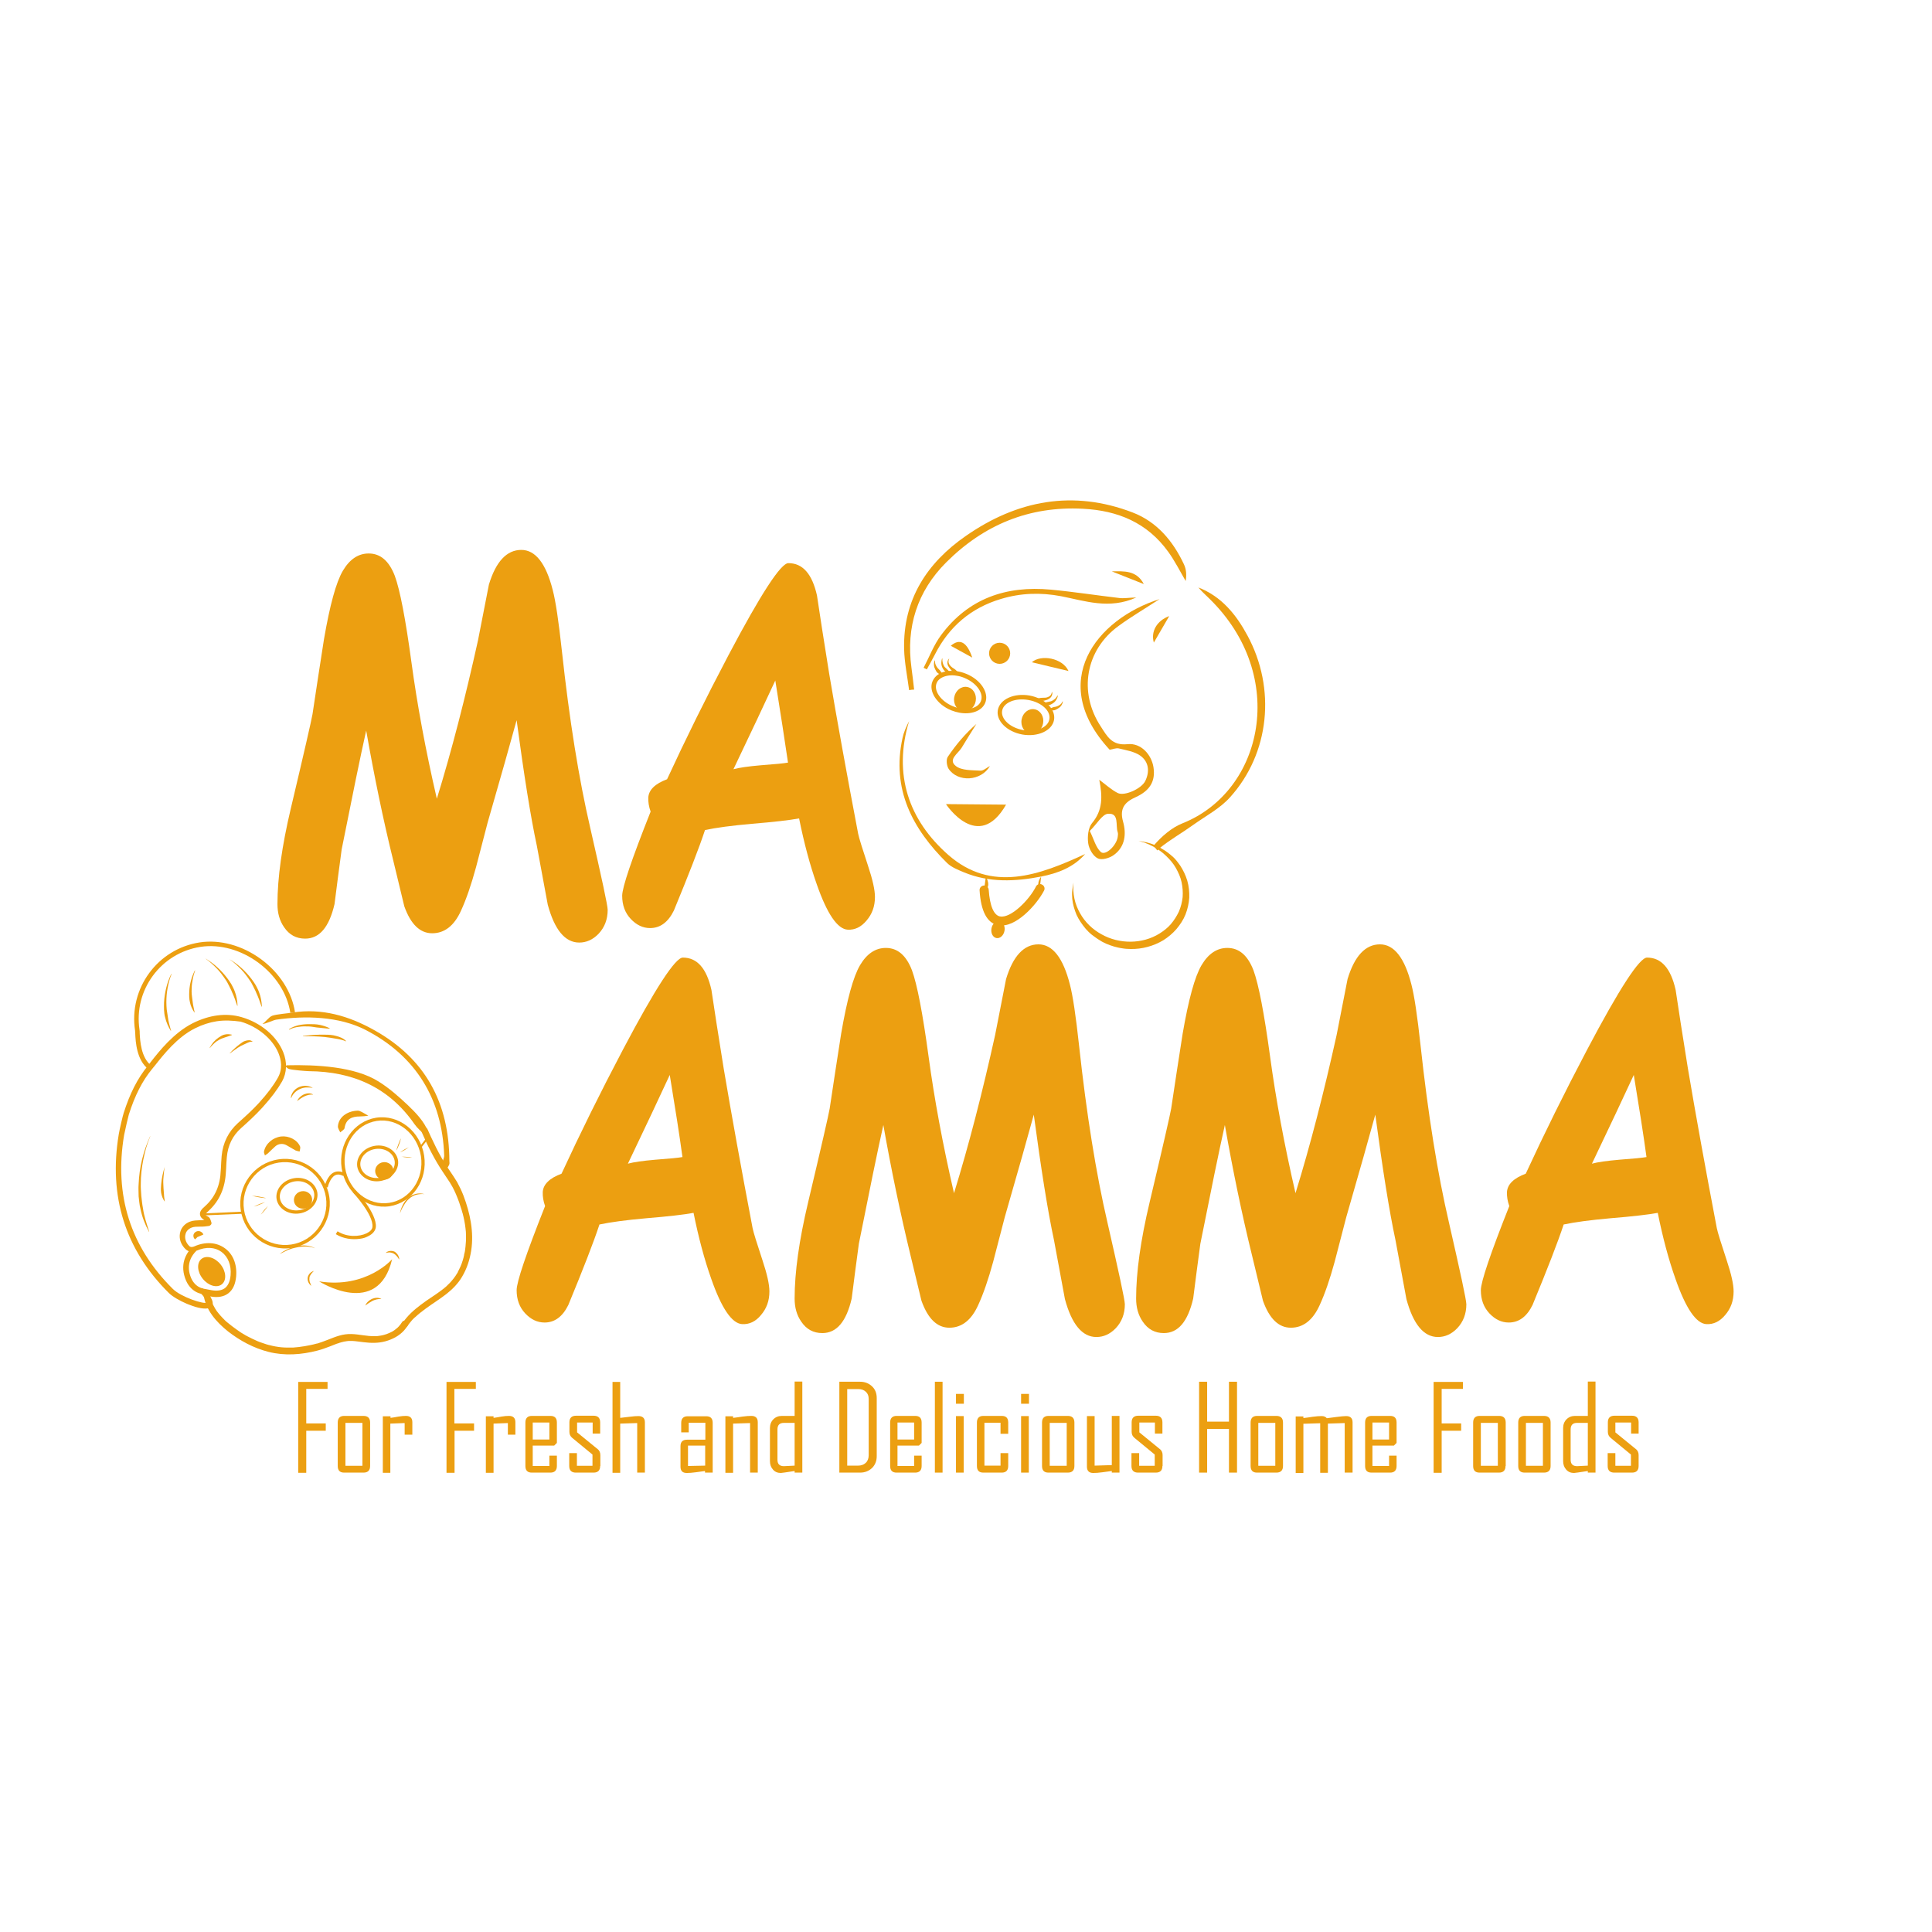 <?xml version="1.0" encoding="utf-8"?>
<!-- Generator: Adobe Illustrator 24.3.0, SVG Export Plug-In . SVG Version: 6.00 Build 0)  -->
<svg version="1.1" id="Layer_1" xmlns="http://www.w3.org/2000/svg" xmlns:xlink="http://www.w3.org/1999/xlink" x="0px" y="0px"
	 viewBox="0 0 1080 1080" style="enable-background:new 0 0 1080 1080;" xml:space="preserve">
<style type="text/css">
	.st0{fill:none;stroke:#ec9f11 ;stroke-width:2;stroke-miterlimit:10;}
	.st1{fill:none;stroke:#434343;stroke-width:2;stroke-miterlimit:10;stroke-dasharray:12;}
	.st2{fill:none;stroke:#666766;stroke-width:2;stroke-miterlimit:10;}
	.st3{fill:#FFFFFF;}
	.st4{fill:none;}
	.st5{stroke:#ec9f11 ;stroke-miterlimit:10;}
	.st6{fill:none;stroke:#ec9f11 ;stroke-width:7;stroke-linecap:round;stroke-miterlimit:10;}
	.st7{fill:none;stroke:#434343;stroke-width:2;stroke-miterlimit:10;stroke-dasharray:12.032,12.032;}
	.st8{fill:none;stroke:#434343;stroke-width:2;stroke-miterlimit:10;stroke-dasharray:11.907,11.907;}
	.st9{fill:none;stroke:#434343;stroke-width:2;stroke-miterlimit:10;stroke-dasharray:12.243,12.243;}
	.st10{fill:none;stroke:#434343;stroke-width:2;stroke-miterlimit:10;stroke-dasharray:11.427,11.427;}
	.st11{fill:none;stroke:#434343;stroke-width:2;stroke-miterlimit:10;stroke-dasharray:11.984,11.984;}
</style>
<g>
	<g>
		<g>
			<g>
				<g>
					<path fill="#ec9f11" d="M636.5,470.1c3,0.4,6,1,8.8,2.2c0.7,0.2,1.4,0.6,2.1,1c0.7,0.3,1.4,0.7,2,1.1c0.7,0.4,1.3,0.8,2,1.2l1.9,1.4
						c0.6,0.4,1.2,1,1.8,1.5c0.6,0.5,1.2,1,1.7,1.6c0.5,0.6,1.1,1.2,1.5,1.8l1.4,1.9c1.7,2.6,3.1,5.5,4,8.5c0.9,3.1,1.2,6.3,1.1,9.5
						c-0.2,3.2-0.9,6.3-2.1,9.4c-1.2,3-3,5.7-5.1,8.2c-2.1,2.4-4.6,4.5-7.3,6.2c-5.5,3.3-11.9,5-18.2,4.9l-2.4-0.1
						c-0.8,0-1.6-0.2-2.4-0.3c-1.6-0.2-3.1-0.6-4.6-1c-3-0.9-6-2.1-8.6-3.9c-0.7-0.4-1.3-0.9-1.9-1.3c-0.6-0.5-1.3-0.9-1.9-1.4
						c-0.6-0.5-1.2-1-1.8-1.6l-1.6-1.7c-2-2.4-3.8-5-5.1-7.8c-1.2-2.9-2.1-5.9-2.4-8.9c-0.1-1.5-0.2-3.1,0-4.6
						c0.1-1.5,0.4-3,0.7-4.5c-0.3,3-0.1,6,0.5,8.9c0.6,2.9,1.7,5.6,3.1,8.1c2.8,5.1,7.1,9.2,12.1,11.9c9.9,5.6,22.8,5.5,32.3-0.4
						c2.4-1.5,4.6-3.2,6.4-5.3c1.8-2.1,3.3-4.5,4.5-7c1.1-2.6,1.8-5.3,2.1-8.1c0.2-2.8,0-5.6-0.6-8.4c-0.6-2.8-1.8-5.4-3.2-7.9
						c-1.4-2.5-3.3-4.7-5.4-6.7c-2.1-2.1-4.5-3.7-7.1-5.2l-2-1c-0.7-0.3-1.4-0.6-2.1-0.9l-1-0.4c-0.3-0.1-0.7-0.2-1.1-0.3
						L636.5,470.1z"/>
				</g>
			</g>
		</g>
		<g>
			<g>
				<g>
					<path fill="#ec9f11"  d="M697.3,355.2c-6.3-11.7-14.5-21.8-27.4-26.8c1.9,2.3,4.1,4.2,6.2,6.3c44.2,43.2,30.1,107.5-15,125.5
						c-6.1,2.4-11.7,7.3-16.2,12.5c0.7,0.9,1.3,1.7,2,2.7c0.5-0.5,1-0.9,1.5-1.4c5.8-4.7,12.4-8.4,18.5-12.8c7-5,15-9.2,20.6-15.4
						C709.8,421.2,713.4,384.9,697.3,355.2z"/>
				</g>
			</g>
		</g>
		<g>
			<g>
				<g>
					<path fill="#ec9f11" d="M508.2,385.8c-1-7.7-2.6-15.3-2.8-23c-0.6-27.6,12.7-48.1,34.5-63.2c28.7-20,60-25.9,93.3-13.1
						c13.5,5.2,22.5,15.9,28.6,28.9c1.3,2.7,1.6,5.9,1,9.4c-3.2-5.5-6.1-11.3-9.8-16.4c-11.7-16.2-28.1-23-47.6-24
						c-30.1-1.6-55.5,9-76.5,30c-16.1,16.1-22.5,36-19.4,58.8c0.6,4.1,1,8.2,1.5,12.3C510,385.5,509.1,385.6,508.2,385.8z"/>
				</g>
			</g>
		</g>
		<g>
			<g>
				<g>
					<path fill="#ec9f11" d="M648.2,334.9c-8.7,5.7-16.1,10-22.9,15c-18.5,13.4-22.6,37.1-9.9,56.3c3.5,5.4,6.1,10.7,14.9,9.8
						c7.6-0.8,13.4,5.9,14.5,12.9c1.2,7.8-2,13.1-9.9,16.7c-6.1,2.7-9.2,6.3-7.1,13.7c1.9,6.8,1.2,14-5.1,18.6
						c-2.4,1.8-6.9,3.1-9.1,1.9c-2.6-1.3-4.9-5.3-5.3-8.5c-0.5-3.6,0-8.5,2.1-11.1c6.2-7.4,5.9-15.1,4.1-24.3
						c3.4,2.5,6.6,5.5,10.3,7.4c3.8,1.9,13.3-2.4,15.4-6.7c2.6-5.3,2-10.8-2.8-14.2c-3.3-2.3-7.8-3-11.9-4c-1.6-0.4-3.5,0.5-5.2,0.7
						C585.2,381.2,612.8,346.1,648.2,334.9z M609.2,464.5c2.3,4.7,3.4,9.3,6.2,11.8c2.6,2.2,8.7-3.6,9.4-8.4c0.1-0.9,0.3-1.9,0-2.7
						c-1.3-3.8,1-10.8-5.4-10.3C616.2,455.1,613.3,460.5,609.2,464.5z"/>
				</g>
			</g>
		</g>
		<g>
			<g>
				<g>
					<path fill="#ec9f11" d="M606.6,477.4c-6.5,7.5-15.4,10.8-24.6,12.6c-14.4,2.8-28.9,3.5-43-2.3c-3.3-1.4-7-2.8-9.5-5.2
						c-19.5-19.2-31.2-41.4-25-69.9c0.7-3.3,2.1-6.4,3.7-9.5c-9.1,29.9-0.1,55.5,21.9,74.8C554.4,499.2,581.1,489.2,606.6,477.4z"/>
				</g>
			</g>
		</g>
		<g>
			<g>
				<g>
					<path fill="#ec9f11" d="M635.2,334c-15.1,6.8-28.7,1.9-42-0.7c-11.5-2.2-22.6-1.8-33.6,1.5c-16.8,5-29.1,15.5-37,31.1c-1.4,2.8-3,5.5-4.5,8.3
						c-0.6-0.3-1.2-0.6-1.8-0.9c3.2-6.1,5.7-12.8,9.8-18.3c15.2-20.5,36.4-27.7,61.2-25.4c12.9,1.2,25.6,3.2,38.5,4.7
						C628.2,334.6,630.9,334.1,635.2,334z"/>
				</g>
			</g>
		</g>
		<g>
			<g>
				<g>
					<path fill="#ec9f11" d="M553.4,428.2c-5,8.6-18,9.2-23.1,1.6c-1.1-1.7-1.5-5.2-0.5-6.7c4.5-6.7,9.7-12.9,16-18.4c-2.8,4.5-5.6,8.9-8.3,13.4
						c-2,3.2-7.7,6.5-3.2,10.1c3.3,2.6,9.1,2.3,13.8,2.6C549.7,430.9,551.6,429.1,553.4,428.2z"/>
				</g>
			</g>
		</g>
		<g>
			<g>
				<g>
					<path fill="#ec9f11" d="M597.3,375.1c-7.4-1.8-14.5-3.4-20.5-4.9C581.9,365.7,594,367.8,597.3,375.1z"/>
				</g>
			</g>
		</g>
		<g>
			<g>
				<g>
					<path fill="#ec9f11" d="M639.4,326.5c-6.6-2.6-12.3-4.9-17.9-7.1C628.3,319.3,635.3,318.7,639.4,326.5z"/>
				</g>
			</g>
		</g>
		<g>
			<g>
				<g>
					<path fill="#ec9f11" d="M543.5,367.6c-4-2.2-8.1-4.5-12-6.6C536.5,356.7,540.5,358.8,543.5,367.6z"/>
				</g>
			</g>
		</g>
		<g>
			<g>
				<g>
					<path fill="#ec9f11" d="M653.6,344.4c-2.9,5-5.8,9.9-8.6,14.8C643.2,352.9,646.8,346.9,653.6,344.4z"/>
				</g>
			</g>
		</g>
		<g>
			<g>
				<g>
					<path fill="#ec9f11" d="M571.5,410.6c-8.7-1.6-14.8-7.7-13.7-13.7c1.1-6,9-9.6,17.7-8.1c8.7,1.6,14.8,7.7,13.7,13.7S580.1,412.1,571.5,410.6z
						 M574.9,391.3c-7.3-1.3-13.9,1.4-14.7,6c-0.8,4.6,4.4,9.5,11.7,10.8c7.3,1.3,13.9-1.4,14.7-6
						C587.5,397.4,582.2,392.6,574.9,391.3z"/>
				</g>
			</g>
		</g>
		<g>
			<g>
				<g>
					<ellipse fill="#ec9f11" transform="matrix(0.178 -0.984 0.984 0.178 77.634 899.277)" cx="577" cy="403.2" rx="6.9" ry="6.1"/>
				</g>
			</g>
		</g>
		<g>
			<g>
				<g>
					<path fill="#ec9f11" d="M586.4,396.4c0.8-0.5,1.5-0.7,2.2-1c0.7-0.3,1.4-0.2,2.1-0.5c0.7-0.2,1.3-0.6,1.9-1c0.6-0.4,1-1.1,1.4-1.8l0.2,0.1
						c-0.2,0.8-0.5,1.6-1,2.3c-0.5,0.7-1.2,1.2-2,1.7c-0.7,0.4-1.5,0.9-2.4,0.9c-0.9,0-1.7-0.1-2.5-0.5L586.4,396.4z"/>
				</g>
			</g>
		</g>
		<g>
			<g>
				<g>
					<path fill="#ec9f11" d="M583.3,393c0.9-0.3,1.6-0.4,2.4-0.6c0.7-0.2,1.4-0.2,2.1-0.5c0.7-0.3,1.3-0.7,1.9-1.2c0.3-0.2,0.5-0.6,0.8-0.9
						c0.2-0.3,0.5-0.7,0.7-1l0.2,0.1c-0.2,0.8-0.5,1.6-1,2.4c-0.5,0.8-1.1,1.4-1.9,1.9c-0.8,0.5-1.6,1-2.6,1c-0.9,0-1.9-0.3-2.6-0.9
						L583.3,393z"/>
				</g>
			</g>
		</g>
		<g>
			<g>
				<g>
					<path fill="#ec9f11" d="M579.2,390.7c1-0.3,1.8-0.5,2.7-0.6c0.9-0.1,1.7,0,2.6-0.1c0.8-0.1,1.6-0.4,2.3-0.9c0.7-0.5,1-1.3,1.2-2.2l0.2,0
						c0.2,0.9-0.1,2-0.7,2.8c-0.7,0.8-1.6,1.3-2.5,1.6c-0.9,0.3-1.9,0.6-2.9,0.5c-1-0.1-1.9-0.3-2.8-0.9L579.2,390.7z"/>
				</g>
			</g>
		</g>
		<g>
			<g>
				<g>
					<path fill="#ec9f11" d="M536.3,398.4c-1.5-0.3-3-0.7-4.5-1.3c-8.1-3.3-12.9-10.7-10.5-16.3l0,0c1.2-2.8,3.8-4.8,7.5-5.5
						c3.5-0.7,7.6-0.2,11.4,1.4c8.1,3.3,12.9,10.7,10.5,16.3C548.8,397.5,542.8,399.6,536.3,398.4z M535.1,377.8c-2-0.4-4-0.4-5.8,0
						c-2.8,0.6-4.9,2-5.7,4l0,0c-1.8,4.3,2.3,10.2,9.1,13c6.8,2.8,13.8,1.6,15.6-2.8c1.8-4.3-2.3-10.2-9.1-13
						C537.8,378.4,536.5,378,535.1,377.8z"/>
				</g>
			</g>
		</g>
		<g>
			<g>
				<g>
					<ellipse fill="#ec9f11" transform="matrix(0.178 -0.984 0.984 0.178 58.966 852.04)" cx="539.4" cy="390.7" rx="6.9" ry="6.1"/>
				</g>
			</g>
		</g>
		<g>
			<g>
				<g>
					<path fill="#ec9f11" d="M526.7,377.2c-0.9,0-1.7-0.4-2.4-0.9c-0.7-0.5-1.1-1.3-1.5-2.1c-0.4-0.8-0.7-1.6-0.7-2.5c-0.1-0.9,0.1-1.7,0.4-2.5
						l0.2,0c0,0.8,0,1.6,0.3,2.3c0.3,0.7,0.6,1.3,1.1,1.9c0.5,0.6,1.1,1,1.5,1.6c0.5,0.6,0.9,1.2,1.3,2L526.7,377.2z"/>
				</g>
			</g>
		</g>
		<g>
			<g>
				<g>
					<path fill="#ec9f11" d="M531.2,376c-1,0.2-1.9-0.1-2.7-0.6c-0.8-0.5-1.3-1.4-1.7-2.2c-0.4-0.8-0.6-1.7-0.6-2.6c0-0.9,0.2-1.7,0.4-2.5l0.2,0
						c0,0.4,0,0.8,0,1.2c0.1,0.4,0.1,0.8,0.2,1.2c0.2,0.8,0.5,1.5,0.9,2.1c0.4,0.6,1.1,1,1.5,1.5c0.5,0.5,1.1,1.1,1.7,1.8L531.2,376
						z"/>
				</g>
			</g>
		</g>
		<g>
			<g>
				<g>
					<path fill="#ec9f11" d="M535.8,376.3c-1,0-2-0.3-2.8-0.7c-0.9-0.4-1.5-1.2-2.1-2c-0.6-0.8-1.2-1.7-1.3-2.7c-0.1-1,0.3-2.1,0.9-2.7l0.1,0.1
						c-0.4,0.8-0.5,1.7-0.2,2.5c0.3,0.8,0.8,1.4,1.5,2c0.6,0.6,1.4,0.9,2.1,1.5c0.7,0.6,1.3,1.2,1.9,2L535.8,376.3z"/>
				</g>
			</g>
		</g>
		<g>
			<g>
				<g>
					<path fill="#ec9f11" d="M562.4,449.8c-15.6,27.2-33.6-0.3-33.6-0.3L562.4,449.8z"/>
				</g>
			</g>
		</g>
		<g>
			<g>
				<g>
					<path fill="#ec9f11" d="M551.1,490c0,0,3.6,6.1-1,7.5"/>
				</g>
			</g>
		</g>
		<g>
			<g>
				<g>
					<path fill="#ec9f11" d="M581.1,497.6c0,0-2.1-3.7,0.9-7.5"/>
				</g>
			</g>
		</g>
		<g>
			<g>
				<g>
					<path fill="#ec9f11" d="M558.1,517.2c-0.1,0-0.1,0-0.2,0c-6.1-1.2-9.6-7.8-10.3-19.5c-0.1-1.4,1-2.6,2.4-2.7c1.4-0.1,2.6,1,2.7,2.4
						c0.6,8.9,2.8,14.2,6.3,14.9c0,0,0.1,0,0.1,0c6,1.1,16.3-9.3,20-16.7c0.6-1.3,2.2-1.8,3.4-1.1c1.3,0.6,1.8,2.2,1.1,3.4
						C579.5,505.8,567.6,519,558.1,517.2z"/>
				</g>
			</g>
		</g>
		<g>
			<g>
				<g>
					<ellipse fill="#ec9f11" transform="matrix(0.178 -0.984 0.984 0.178 -52.597 976.062)" cx="557.8" cy="519.5" rx="4.8" ry="3.7"/>
				</g>
			</g>
		</g>
		<g>
			<g>
				<g>
					<circle fill="#ec9f11" cx="558.8" cy="365.2" r="5.9"/>
				</g>
			</g>
		</g>
	</g>
</g>
<g>
	<g>
		<path fill="#ec9f11" d="M414.9,740.2c-5.7-0.3-11.5-8.7-17.3-25.3c-3.8-10.7-7.1-23-9.9-36.9c-5.4,1-14.1,2-26.3,3c-11.4,1-20.2,2.2-26.3,3.5
			c-3.3,10-9.1,24.9-17.4,45c-3.2,6.5-7.6,9.8-13.3,9.8c-4,0-7.6-1.7-10.8-5.1c-3.2-3.4-4.8-7.7-4.8-13c0-4.6,5.3-20.3,15.9-47
			c-1-2.8-1.4-5.4-1.3-7.9c0.3-4.3,3.8-7.7,10.5-10.2c10.3-22.3,21.7-45.4,34.3-69.3c18.1-34.3,29.3-51.5,33.5-51.5
			c8,0,13.3,6,16,18.1c1.4,9.7,3.7,24.2,6.8,43.6c4.4,26.1,9.8,55.9,16.2,89.5c0.5,2.5,2.4,8.5,5.5,17.9c2.6,7.8,3.9,13.6,3.9,17.5
			c0,5.3-1.6,9.6-4.7,13.2C422.5,738.7,418.9,740.4,414.9,740.2z M374.4,600.9c-5.6,12.1-13.4,28.7-23.4,49.6
			c3.3-0.9,8.3-1.6,15.2-2.2c8.1-0.6,13.2-1.1,15.3-1.5C379.9,635,377.5,619.7,374.4,600.9z"/>
	</g>
	<g>
		<path fill="#ec9f11" d="M493.8,628.9c-3.3,14.7-7.8,36.8-13.7,66.4c-1.4,10.2-2.7,20.4-4,30.6c-3,12.9-8.4,19.3-16.4,19.3c-5,0-8.9-2.1-11.8-6.4
			c-2.5-3.6-3.7-7.9-3.7-12.9c0-14.7,2.5-32.5,7.5-53.6c7.5-31.6,11.5-49.1,12.1-52.6c2.1-13.9,4.2-27.9,6.4-41.8
			c3.3-19.2,6.8-32,10.6-38.4c3.8-6.4,8.6-9.6,14.4-9.6c6.6,0,11.4,4.2,14.6,12.5c2.9,7.9,6,24,9.3,48.3
			c3.2,23.6,7.9,49.1,14.2,76.3c8.3-26.9,15.9-56.4,23-88.5l6.1-31.2c3.9-12.9,10-19.4,18.1-19.4c7.9,0,13.8,7.5,17.6,22.5
			c1.6,6.1,3.3,17.4,5.1,34c4.2,38.6,9.5,71.6,15.9,99.1c6.4,28,9.7,43.2,9.7,45.6c0,5.3-1.7,9.8-5.1,13.4
			c-3.2,3.3-6.8,4.9-10.8,4.9c-7.9,0-13.8-7.1-17.6-21.2l-6.1-32.9c-3.5-16.3-7.2-39.7-11.3-70.2c-3.3,12.1-8.7,31.2-16.2,57.2
			l-6.5,25c-2.7,9.9-5.5,18-8.4,24.3c-3.8,8.4-9.2,12.6-16.1,12.6c-6.8,0-12-5-15.6-15.1l-6.1-25.3
			C503.4,678.7,498.3,654.4,493.8,628.9z"/>
	</g>
	<g>
		<path fill="#ec9f11" d="M684.7,628.9c-3.3,14.7-7.8,36.8-13.7,66.4c-1.4,10.2-2.7,20.4-4,30.6c-3,12.9-8.4,19.3-16.4,19.3c-5,0-8.9-2.1-11.8-6.4
			c-2.5-3.6-3.7-7.9-3.7-12.9c0-14.7,2.5-32.5,7.5-53.6c7.5-31.6,11.5-49.1,12.1-52.6c2.1-13.9,4.2-27.9,6.4-41.8
			c3.3-19.2,6.8-32,10.6-38.4c3.8-6.4,8.6-9.6,14.4-9.6c6.6,0,11.4,4.2,14.6,12.5c2.9,7.9,6,24,9.3,48.3
			c3.2,23.6,7.9,49.1,14.2,76.3c8.3-26.9,15.9-56.4,23-88.5l6.1-31.2c3.9-12.9,10-19.4,18.1-19.4c7.9,0,13.8,7.5,17.6,22.5
			c1.6,6.1,3.3,17.4,5.1,34c4.2,38.6,9.5,71.6,15.9,99.1c6.4,28,9.7,43.2,9.7,45.6c0,5.3-1.7,9.8-5.1,13.4
			c-3.2,3.3-6.8,4.9-10.8,4.9c-7.9,0-13.8-7.1-17.6-21.2l-6.1-32.9c-3.5-16.3-7.2-39.7-11.3-70.2c-3.3,12.1-8.7,31.2-16.2,57.2
			l-6.5,25c-2.7,9.9-5.5,18-8.4,24.3c-3.8,8.4-9.2,12.6-16.1,12.6c-6.8,0-12-5-15.6-15.1l-6.1-25.3
			C694.2,678.7,689.2,654.4,684.7,628.9z"/>
	</g>
	<g>
		<path fill="#ec9f11" d="M953.9,740.2c-5.7-0.3-11.5-8.7-17.3-25.3c-3.8-10.7-7.1-23-9.9-36.9c-5.4,1-14.1,2-26.3,3c-11.4,1-20.2,2.2-26.3,3.5
			c-3.3,10-9.1,24.9-17.4,45c-3.2,6.5-7.6,9.8-13.3,9.8c-4,0-7.6-1.7-10.8-5.1c-3.2-3.4-4.8-7.7-4.8-13c0-4.6,5.3-20.3,15.9-47
			c-1-2.8-1.4-5.4-1.3-7.9c0.3-4.3,3.8-7.7,10.5-10.2c10.3-22.3,21.7-45.4,34.3-69.3c18.1-34.3,29.3-51.5,33.5-51.5
			c8,0,13.3,6,16,18.1c1.4,9.7,3.7,24.2,6.8,43.6c4.4,26.1,9.8,55.9,16.2,89.5c0.5,2.5,2.4,8.5,5.5,17.9c2.6,7.8,3.9,13.6,3.9,17.5
			c0,5.3-1.6,9.6-4.7,13.2C961.4,738.7,957.9,740.4,953.9,740.2z M913.3,600.9c-5.6,12.1-13.4,28.7-23.4,49.6
			c3.3-0.9,8.3-1.6,15.2-2.2c8.1-0.6,13.2-1.1,15.3-1.5C918.8,635,916.4,619.7,913.3,600.9z"/>
	</g>
</g>
<g>
	<g>
		<path fill="#ec9f11" d="M204.7,408.4c-3.3,14.7-7.8,36.8-13.7,66.4c-1.4,10.2-2.7,20.4-4,30.6c-3,12.9-8.4,19.3-16.4,19.3c-5,0-8.9-2.1-11.8-6.4
			c-2.5-3.6-3.7-7.9-3.7-12.9c0-14.7,2.5-32.5,7.5-53.6c7.5-31.6,11.5-49.1,12.1-52.6c2.1-13.9,4.2-27.9,6.4-41.8
			c3.3-19.2,6.8-32,10.6-38.4c3.8-6.4,8.6-9.6,14.4-9.6c6.6,0,11.4,4.2,14.6,12.5c2.9,7.9,6,24,9.3,48.3
			c3.2,23.6,7.9,49.1,14.2,76.3c8.3-26.9,15.9-56.4,23-88.5l6.1-31.2c3.9-12.9,10-19.4,18.1-19.4c7.9,0,13.8,7.5,17.6,22.5
			c1.6,6.1,3.3,17.4,5.1,34c4.2,38.6,9.5,71.6,15.9,99.1c6.4,28,9.7,43.2,9.7,45.6c0,5.3-1.7,9.8-5.1,13.4
			c-3.2,3.3-6.8,4.9-10.8,4.9c-7.9,0-13.8-7.1-17.6-21.2l-6.1-32.9c-3.5-16.3-7.2-39.7-11.3-70.2c-3.3,12.1-8.7,31.2-16.2,57.2
			l-6.5,25c-2.7,9.9-5.5,18-8.4,24.3c-3.8,8.4-9.2,12.6-16.1,12.6c-6.8,0-12-5-15.6-15.1l-6.1-25.3
			C214.2,458.3,209.2,433.9,204.7,408.4z"/>
	</g>
	<g>
		<path fill="#ec9f11" d="M473.9,519.7c-5.7-0.3-11.5-8.7-17.3-25.3c-3.8-10.7-7.1-23-9.9-36.9c-5.4,1-14.1,2-26.3,3c-11.4,1-20.2,2.2-26.3,3.5
			c-3.3,10-9.1,24.9-17.4,45c-3.2,6.5-7.6,9.8-13.3,9.8c-4,0-7.6-1.7-10.8-5.1c-3.2-3.4-4.8-7.7-4.8-13c0-4.6,5.3-20.3,15.9-47
			c-1-2.8-1.4-5.4-1.3-7.9c0.3-4.3,3.8-7.7,10.5-10.2c10.3-22.3,21.7-45.4,34.3-69.3c18.1-34.3,29.3-51.5,33.5-51.5
			c8,0,13.3,6,16,18.1c1.4,9.7,3.7,24.2,6.8,43.6c4.4,26.1,9.8,55.9,16.2,89.5c0.5,2.5,2.4,8.5,5.5,17.9c2.6,7.8,3.9,13.6,3.9,17.5
			c0,5.3-1.6,9.6-4.7,13.2C481.4,518.2,477.9,519.9,473.9,519.7z M433.4,380.4c-5.6,12.1-13.4,28.7-23.4,49.6
			c3.3-0.9,8.3-1.6,15.2-2.2c8.1-0.6,13.2-1.1,15.3-1.5C438.8,414.5,436.4,399.2,433.4,380.4z"/>
	</g>
</g>
<g>
	<g>
		<g>
			<g>
				<path fill="#ec9f11" d="M84,635.2c-1.8,4.2-3,8.6-3.9,13.1c-0.9,4.5-1.4,9-1.4,13.5c-0.1,2.3,0.2,4.5,0.3,6.8l0.4,3.4c0.1,1.1,0.3,2.2,0.5,3.3
					c0.6,4.5,2.1,8.8,3.5,13.2l-0.1,0.1c-2.2-4-3.9-8.4-4.8-12.9c-0.6-2.3-0.7-4.6-1-6.9c0-2.3-0.2-4.6,0-6.9
					c0.2-4.6,0.8-9.2,1.9-13.7c1.1-4.5,2.6-8.8,4.5-13L84,635.2z"/>
			</g>
		</g>
	</g>
	<g>
		<g>
			<g>
				<g>
					<g>
						<g>
							<path fill="#ec9f11" class="st4" d="M163.6,566c-3.5-22.9-28.8-41.5-51.7-37.9C89,531.5,73.2,553,76.7,575.9c0.4,2.3-0.3,15.2,7.1,20.9"/>
						</g>
					</g>
				</g>
			</g>
		</g>
		<g>
			<g>
				<g>
					<g>
						<g>
							<path fill="#ec9f11" d="M83.1,597.8c-6.8-5.1-7.3-15.6-7.5-20c0-0.7-0.1-1.4-0.1-1.7c-3.6-23.6,12.6-45.7,36.2-49.3
								c11.3-1.7,23.7,1.7,34.1,9.3c10.4,7.6,17.4,18.5,19.1,29.7l-2.6,0.4c-3.4-22.4-27.8-40.3-50.2-36.9
								c-22.2,3.4-37.5,24.2-34.1,46.4c0.1,0.4,0.1,1.1,0.1,1.9c0.2,4.1,0.7,13.7,6.5,18.1L83.1,597.8z"/>
						</g>
					</g>
				</g>
			</g>
		</g>
	</g>
	<g>
		<g>
			<g>
				<g>
					<g>
						<g>
							<path fill="#ec9f11" d="M163.6,566c16.4-2.5,31.4,1.9,45.5,9.8c28.6,15.9,42,40.7,42.1,73.2c0,0.7,0.2,1.4-0.1,2c-0.4,1-1,1.8-1.6,2.7
								c-0.7-0.9-1.8-1.8-2.1-2.8c-0.4-1.5,1-3.4,0.9-5c-1.1-31.6-15.9-55.7-44-70.2c-14.9-7.6-33.6-8-49.9-5.7
								c-1.8,0.3-5.9,2.4-7.7,2.4c1.8-1.1,3.6-3.9,5.5-4.6C154.7,566.9,161.1,566.5,163.6,566z"/>
						</g>
					</g>
				</g>
			</g>
		</g>
	</g>
	<g>
		<g>
			<g>
				<g>
					<path fill="#ec9f11" d="M116,731.4c-5.6,0.9-17.8-4.8-21.6-8.6C70,698.6,60.6,668.7,66.4,634c0.4-2.5,2.3-10.6,2.7-11.7
						c3.5-11.1,7.8-19.5,13.6-26.6c0.5-0.6,1.1-1.4,1.7-2.2c4.7-6,12.7-16.1,23.3-21.5c9.4-4.7,18.8-5.9,27.4-3.4
						c10.7,3.1,19.6,10.6,23.2,19.5c2.3,5.7,2.1,11.5-0.6,16.4c-2.6,4.5-6,9.1-11,14.6c-3.9,4.3-8.3,8.3-11.9,11.5
						c-4.8,4.3-7.4,9.6-8,16.3c-0.2,2.1-0.3,4.4-0.4,6.5l-0.1,1.4c-0.4,9.3-3.6,16.4-9.6,22l-0.2,0.2c-0.6,0.5-1.7,1.6-1.8,2l0,0
						c0,0,0.2,0.4,1.6,1.1c1,0.5,1.3,1.5,1.6,2.4c0.1,0.2,0.1,0.4,0.2,0.6c0.2,0.5,0.2,1-0.1,1.4c-0.3,0.4-0.7,0.7-1.2,0.8l-0.7,0.1
						c-0.5,0.1-1.1,0.1-1.6,0.2c-0.9,0.1-1.7,0.1-2.6,0.1c-1.7,0-3.4,0-4.7,0.5c-1.8,0.7-3.1,2-3.5,3.7c-0.5,1.8-0.1,3.8,1.2,5.6
						c1.2,1.6,1.9,2,3.8,1.2c6.1-2.7,12.3-2.3,16.9,1c4.7,3.3,7,9.1,6.4,15.9c-0.4,4.3-1.8,7.4-4.4,9.4c-2.5,1.9-5.9,2.5-10.1,1.7
						c0,0,0,0-0.1,0c1.4,2,2.3,4.4,0.6,6C117.6,731,116.9,731.3,116,731.4z M121.1,570.9c-3.9,0.6-8,1.9-12,3.9
						c-10.1,5-17.7,14.8-22.3,20.6c-0.7,0.8-1.3,1.6-1.8,2.2c-5.5,6.7-9.6,14.8-13,25.5c-0.3,0.9-2.1,8.8-2.6,11.3
						c-5.7,33.6,3.5,62.6,27.2,86.1c4.5,4.5,17.6,8.9,19.3,7.6c-0.1,0-0.1-1.3-3.6-5.1c-0.5-0.5-0.6-1.2-0.2-1.8
						c0.3-0.6,1-0.9,1.7-0.8l1.2,0.2c1,0.2,2.1,0.4,3.1,0.6c3.2,0.6,5.8,0.2,7.6-1.1c1.8-1.4,2.9-3.8,3.2-7.2
						c0.5-5.6-1.4-10.4-5.1-13.1c-3.7-2.7-8.7-2.9-13.8-0.7c-3.9,1.7-6.1-0.3-7.5-2.2c-1.9-2.5-2.5-5.5-1.7-8.3
						c0.7-2.6,2.7-4.7,5.4-5.7c1.8-0.7,3.8-0.7,5.8-0.8c0.7,0,1.5,0,2.2-0.1c-1.1-0.6-2.2-1.6-2.4-3c-0.3-1.9,1.3-3.4,2.8-4.7
						l0.2-0.2c5.4-4.9,8.3-11.4,8.6-19.8l0.1-1.4c0.1-2.2,0.2-4.4,0.4-6.7c0.7-7.4,3.8-13.6,9.1-18.4c4.5-4,8.2-7.4,11.7-11.2
						c4.9-5.4,8.1-9.7,10.6-14.1c2.9-5.1,1.8-10.2,0.4-13.7c-3.2-7.9-11.5-14.9-21.2-17.7C130.1,570.5,125.6,570.2,121.1,570.9z"/>
				</g>
			</g>
		</g>
	</g>
	<g>
		<g>
			<g>
				<g>
					<g>
						<g>
							<path fill="#ec9f11" d="M160.3,595.5c16.5-0.4,38,0.7,51.2,9c6,3.7,11.4,8.5,16.5,13.3c4.5,4.3,9.2,9.2,11.3,14.8c0.3,0.9-0.2,3.5,0.1,4.5
								c-1.2-0.1-0.9-2-1.6-2.6c-2.2-1.8-4.5-3.8-6.1-6.1c-14.3-20.6-34.5-29.4-59-29.6c-1.6,0-9.5-0.7-11-1.2
								c-0.9-0.2-1.6-1.1-2.4-1.7C160.1,595.6,160.9,595.3,160.3,595.5z"/>
						</g>
					</g>
				</g>
			</g>
		</g>
	</g>
	<g>
		<g>
			<g>
				<g>
					<g>
						<g>
							<path fill="#ec9f11" d="M160.2,640.2c-2.1-1.2-4.7-0.9-6.4,0.7c-1.5,1.4-2.8,2.6-4.1,3.9c-0.5,0.4-1.1,0.7-1.6,1.1c-0.2-0.8-0.7-1.6-0.5-2.3
								c0.9-4.3,4.9-7.7,9.5-8.3c4.3-0.5,9,1.8,10.6,5.5c0.4,0.8-0.1,1.9-0.2,2.9c-0.8-0.2-1.6-0.3-2.3-0.6
								C163.5,642.1,161.9,641.2,160.2,640.2z"/>
						</g>
					</g>
				</g>
			</g>
		</g>
	</g>
	<g>
		<g>
			<g>
				<g>
					<g>
						<g>
							<path fill="#ec9f11" d="M198.3,621c0.5,0,1.7-0.3,2.6,0c1.8,0.7,3.3,1.8,5,2.7c-1.6,0.2-3.1,0.4-4.7,0.4c-4.5,0-7.8,1.4-8.6,6.5
								c-0.1,0.9-1.6,1.6-2.4,2.4c-0.5-1.1-1.4-2.3-1.3-3.4C189.2,625.3,192.8,621.8,198.3,621z"/>
						</g>
					</g>
				</g>
			</g>
		</g>
	</g>
	<g>
		<g>
			<g>
				<g>
					<g>
						<g>
							<path fill="#ec9f11" d="M167.5,678.3c-6.3,1-12-2.7-12.9-8.1c-0.8-5.4,3.6-10.6,9.9-11.6c6.3-1,12,2.7,12.9,8.1
								C178.2,672.1,173.8,677.3,167.5,678.3z M164.8,660.4c-5.3,0.8-9,5.1-8.3,9.5c0.7,4.4,5.5,7.4,10.8,6.6c5.3-0.8,9-5.1,8.3-9.5
								C174.9,662.6,170.1,659.6,164.8,660.4z"/>
						</g>
					</g>
				</g>
			</g>
		</g>
	</g>
	<g>
		<g>
			<g>
				<g>
					<g>
						<g>
							<path fill="#ec9f11" d="M212.6,660.2c-6.3,1-12-2.7-12.9-8.1c-0.8-5.4,3.6-10.6,9.9-11.6c6.3-1,12,2.7,12.9,8.1
								C223.3,654,218.8,659.2,212.6,660.2z M209.8,642.3c-5.3,0.8-9,5.1-8.3,9.5c0.7,4.4,5.5,7.4,10.8,6.6c5.3-0.8,9-5.1,8.3-9.5
								C219.9,644.5,215.1,641.5,209.8,642.3z"/>
						</g>
					</g>
				</g>
			</g>
		</g>
	</g>
	<g>
		<g>
			<g>
				<g>
					<g>
						<g>
							<ellipse fill="#ec9f11" transform="matrix(0.989 -0.151 0.151 0.989 -96.401 39.974)" cx="214.8" cy="654.2" rx="5.1" ry="4.9"/>
						</g>
					</g>
				</g>
			</g>
		</g>
	</g>
	<g>
		<g>
			<g>
				<g>
					<g>
						<g>
							<ellipse fill="#ec9f11"  transform="matrix(0.989 -0.151 0.151 0.989 -99.371 33.309)" cx="169.4" cy="670.4" rx="5.1" ry="4.9"/>
						</g>
					</g>
				</g>
			</g>
		</g>
	</g>
	<g>
		<g>
			<g>
				<g>
					<g>
						<g>
							<path fill="#ec9f11" d="M140.7,668.4c0.7,0.1,1.4,0.2,2.1,0.2c0.7,0.1,1.4,0.2,2,0.3c0.7,0.1,1.4,0.3,2,0.4l1,0.2c0.3,0.1,0.7,0.2,1,0.3
								c-0.3,0-0.7-0.1-1-0.1l-1-0.1c-0.7-0.1-1.4-0.2-2-0.3c-0.7-0.1-1.4-0.3-2-0.4C142.1,668.7,141.4,668.6,140.7,668.4z"/>
						</g>
					</g>
				</g>
			</g>
		</g>
	</g>
	<g>
		<g>
			<g>
				<g>
					<g>
						<g>
							<path fill="#ec9f11" d="M145.8,679c0.6-0.9,1.2-1.7,1.9-2.6c0.7-0.8,1.4-1.6,2.1-2.3c-0.6,0.9-1.2,1.7-1.9,2.6
								C147.3,677.4,146.6,678.2,145.8,679z"/>
						</g>
					</g>
				</g>
			</g>
		</g>
	</g>
	<g>
		<g>
			<g>
				<g>
					<g>
						<g>
							<path fill="#ec9f11" d="M141.9,674.5c1-0.5,2-1,3.1-1.4c1.1-0.4,2.1-0.8,3.2-1.1c-1,0.5-2,1-3.1,1.4C144.1,673.8,143,674.2,141.9,674.5z"/>
						</g>
					</g>
				</g>
			</g>
		</g>
	</g>
	<g>
		<g>
			<g>
				<g>
					<g>
						<g>
							<path fill="#ec9f11" d="M224.1,636.3c-0.3,0.5-0.5,1.1-0.7,1.6c-0.2,0.6-0.5,1.1-0.7,1.7c-0.2,0.6-0.4,1.1-0.6,1.7l-0.3,0.9
								c-0.1,0.3-0.2,0.6-0.2,0.9c0.1-0.3,0.3-0.5,0.4-0.8l0.4-0.8c0.2-0.6,0.5-1.1,0.7-1.7c0.2-0.6,0.4-1.1,0.6-1.7
								C223.8,637.5,224,636.9,224.1,636.3z"/>
						</g>
					</g>
				</g>
			</g>
		</g>
	</g>
	<g>
		<g>
			<g>
				<g>
					<g>
						<g>
							<path fill="#ec9f11" d="M230.4,647.1c-1-0.2-2-0.3-3-0.4c-1-0.1-2-0.1-2.9-0.1c1,0.2,2,0.3,3,0.4C228.5,647.1,229.5,647.2,230.4,647.1z"/>
						</g>
					</g>
				</g>
			</g>
		</g>
	</g>
	<g>
		<g>
			<g>
				<g>
					<g>
						<g>
							<path fill="#ec9f11" d="M228.6,641.3c-0.9,0.4-1.7,0.8-2.6,1.3c-0.8,0.5-1.6,1-2.4,1.6c0.9-0.4,1.7-0.8,2.6-1.3
								C227,642.3,227.8,641.8,228.6,641.3z"/>
						</g>
					</g>
				</g>
			</g>
		</g>
	</g>
	<g>
		<g>
			<g>
				<g>
					<g>
						<g>
							<path fill="#ec9f11" d="M163.1,697.6c-13.6,2.1-26.4-7.3-28.5-21c-2.1-13.6,7.3-26.4,21-28.5c13.6-2.1,26.4,7.3,28.5,21
								C186.1,682.7,176.7,695.5,163.1,697.6z M155.8,649.9c-12.6,1.9-21.3,13.8-19.4,26.4c1.9,12.6,13.8,21.3,26.4,19.4
								s21.3-13.8,19.4-26.4C180.3,656.7,168.4,648,155.8,649.9z"/>
						</g>
					</g>
				</g>
			</g>
		</g>
	</g>
	<g>
		<g>
			<g>
				<g>
					<g>
						<g>
							<path fill="#ec9f11" d="M217.8,674.3c-12.7,1.9-24.7-7.6-26.8-21.2c-2.1-13.6,6.6-26.3,19.3-28.3c12.7-1.9,24.7,7.6,26.8,21.2
								C239.2,659.7,230.5,672.3,217.8,674.3z M210.6,626.6c-11.7,1.8-19.6,13.5-17.7,26.1c1.9,12.6,13,21.5,24.7,19.7
								c11.7-1.8,19.6-13.5,17.7-26.1C233.3,633.7,222.2,624.8,210.6,626.6z"/>
						</g>
					</g>
				</g>
			</g>
		</g>
	</g>
	<g>
		<g>
			<g>
				<g>
					<g>
						<g>
							<polygon fill="#ec9f11" points="135.8,678.5 114.2,679.4 114.1,678.3 135.7,677.3 							"/>
						</g>
					</g>
				</g>
			</g>
		</g>
	</g>
	<g>
		<g>
			<g>
				<g>
					<g>
						<g>
							<path fill="#ec9f11" d="M183.2,663.8l-1.8-0.4c0.1-0.2,1.3-6.1,5.2-8c1.9-0.9,4-0.7,6.3,0.4l-0.9,1.6c-1.8-0.9-3.3-1.1-4.7-0.4
								C184.3,658.6,183.2,663.8,183.2,663.8z"/>
						</g>
					</g>
				</g>
			</g>
		</g>
	</g>
	<g>
		<g>
			<g>
				<g>
					<g>
						<g>
							<polygon fill="#ec9f11" points="235.3,641.8 234.6,641 239.5,634.7 240.2,635.5 							"/>
						</g>
					</g>
				</g>
			</g>
		</g>
	</g>
	<g>
		<g>
			<g>
				<g>
					<g>
						<g>
							<path fill="#ec9f11" d="M201.1,692.5c-4.2,0.6-9.2,0-13.4-2.6l1-1.6c5.3,3.4,12.2,3.1,16.3,1.1c2-1,3.1-2.2,3.2-3.6
								c0.6-6.9-10.8-19.1-10.9-19.2l1.4-1.3c0.5,0.5,12,12.9,11.4,20.6c-0.2,2-1.7,3.9-4.2,5.1
								C204.5,691.8,202.9,692.3,201.1,692.5z"/>
						</g>
					</g>
				</g>
			</g>
		</g>
	</g>
	<g>
		<g>
			<g>
				<g>
					<g>
						<g>
							<g>
								<path fill="#ec9f11" d="M113.8,723.7c1.1,8.6,7.2,15.4,13.7,20.6c6.7,5.2,14.3,9.3,22.6,11.4c9,2.3,18.4,1.6,27.3-0.7
									c2.3-0.6,4.6-1.4,6.9-2.3c1.1-0.4,2.2-0.9,3.3-1.3c0.5-0.2,1-0.4,1.5-0.5c0.3-0.1,0.5-0.2,0.8-0.3c0.1,0,0.3-0.1,0.4-0.1
									c0.4-0.1-0.1,0,0.3-0.1c1.1-0.3,2.3-0.6,3.4-0.7c0.5-0.1,1.1-0.1,1.6-0.1c0,0,0.4,0,0.1,0c0.1,0,0.3,0,0.4,0
									c0.3,0,0.6,0,0.9,0c2.1,0.1,4.2,0.5,6.3,0.7c4,0.5,8.1,0.6,12.1-0.5c4-1.1,7.7-3,10.5-6.1c0.7-0.8,1.3-1.6,1.9-2.5
									c0.5-0.8,0.5-2-0.4-2.6c-0.8-0.5-2-0.5-2.6,0.4c-0.6,0.9-1.2,1.8-1.9,2.5c-0.2,0.3-0.1,0.1,0,0c-0.1,0.1-0.2,0.2-0.2,0.2
									c-0.2,0.2-0.3,0.3-0.5,0.5c-0.4,0.3-0.7,0.6-1.1,0.9c-0.3,0.3-0.7,0.5-1.1,0.8c-0.1,0.1-0.2,0.1-0.3,0.2c0.3-0.2,0.1,0,0,0
									c-0.2,0.1-0.5,0.3-0.7,0.4c-0.8,0.4-1.7,0.8-2.5,1.1c-0.4,0.2-0.8,0.3-1.2,0.4c-0.1,0-0.4,0.1,0,0c-0.1,0-0.2,0.1-0.3,0.1
									c-0.2,0.1-0.5,0.1-0.7,0.2c-0.9,0.2-1.8,0.4-2.8,0.5c-0.4,0.1-0.9,0.1-1.3,0.1c-0.2,0-0.4,0-0.7,0c-0.1,0-0.2,0-0.3,0
									c-0.2,0-0.3,0-0.1,0c-1,0-1.9,0-2.9-0.1c-4.4-0.4-8.7-1.5-13.1-0.9c-4.6,0.6-8.8,2.8-13.2,4.3c-0.5,0.2-1,0.3-1.5,0.5
									c0.3-0.1-0.1,0-0.2,0.1c-0.1,0-0.3,0.1-0.4,0.1c-0.3,0.1-0.6,0.2-0.9,0.2c-1.1,0.3-2.2,0.6-3.3,0.8
									c-2.2,0.5-4.4,0.8-6.6,1.1c-1.1,0.1-2.2,0.2-3.2,0.3c-0.3,0-0.6,0-0.9,0c-0.1,0-0.3,0-0.4,0c0.1,0,0.3,0-0.1,0
									c-0.6,0-1.1,0-1.7,0c-2.2,0-4.4-0.2-6.6-0.6c-1.1-0.2-2.1-0.4-3.2-0.7c-0.1,0-0.2-0.1-0.4-0.1c0.3,0.1,0,0-0.1,0
									c-0.2-0.1-0.5-0.1-0.7-0.2c-0.5-0.1-1-0.3-1.6-0.5c-2-0.6-3.9-1.3-5.7-2.2c-0.9-0.4-1.8-0.8-2.7-1.3
									c-0.5-0.2-0.9-0.5-1.4-0.7c-0.1-0.1-0.2-0.1-0.3-0.2c0.1,0,0.3,0.1-0.1,0c-0.2-0.1-0.5-0.3-0.7-0.4c-1.8-1-3.5-2.1-5.1-3.3
									c-1.6-1.1-3.2-2.4-4.7-3.6c-0.4-0.3-0.7-0.6-1.1-0.9c-0.2-0.2-0.3-0.3-0.5-0.5c-0.3-0.2-0.1-0.1,0,0
									c-0.1-0.1-0.3-0.2-0.4-0.4c-0.7-0.7-1.4-1.4-2.1-2.2c-0.7-0.8-1.3-1.5-1.9-2.3c-0.3-0.4-0.6-0.8-0.8-1.2
									c-0.1-0.2-0.3-0.4-0.4-0.6c0,0-0.2-0.3,0,0c-0.1-0.1-0.2-0.3-0.2-0.4c-0.5-0.9-1-1.7-1.3-2.6c-0.2-0.4-0.4-0.9-0.5-1.3
									c-0.1-0.2-0.2-0.4-0.2-0.7c0-0.1-0.1-0.2-0.1-0.3c-0.1-0.2,0.1,0.2,0-0.1c-0.3-1-0.5-1.9-0.6-2.9c-0.1-1-1.1-1.7-2.1-1.6
									C114.4,721.8,113.7,722.7,113.8,723.7L113.8,723.7z"/>
							</g>
						</g>
					</g>
				</g>
			</g>
		</g>
		<g>
			<g>
				<g>
					<g>
						<g>
							<g>
								<path fill="#ec9f11" d="M227.9,741.1c0.6-0.9,1.3-1.8,2-2.6c0.2-0.2,0.4-0.5,0.6-0.7c0.1-0.1,0.1-0.2,0.2-0.2c-0.3,0.3,0.1-0.1,0.1-0.1
									c0.4-0.5,0.9-0.9,1.4-1.3c1.8-1.7,3.8-3.2,5.8-4.7c3.8-2.8,7.9-5.3,11.6-8.2c3.4-2.7,6.5-5.8,8.7-9.6
									c2.7-4.5,4.3-9.5,5.1-14.6c1.6-10.4-0.6-20.9-4.3-30.7c-1-2.6-2.2-5.1-3.5-7.5c-1.3-2.2-2.7-4.2-4.1-6.3
									c-0.7-1.1-1.5-2.2-2.2-3.3c-0.2-0.3-0.4-0.6-0.6-0.9c-0.1-0.2-0.2-0.3-0.3-0.5c0-0.1-0.1-0.2-0.1-0.2c0.4,0.5,0.1,0.1,0,0
									c-0.4-0.7-0.9-1.5-1.3-2.2c-2.3-4-4.3-8.1-6.2-12.2c-0.6-1.3-1.2-2.7-1.8-4c-0.4-0.9-1.6-1.4-2.4-0.9
									c-0.9,0.5-1.4,1.5-0.9,2.4c3.4,7.8,7.2,15.4,11.9,22.4c1.3,2,2.7,4,4,6c0.1,0.1,0.2,0.3,0.2,0.4c0,0-0.3-0.4-0.1-0.2
									c0,0.1,0.1,0.1,0.1,0.2c0.2,0.3,0.3,0.5,0.5,0.8c0.3,0.5,0.6,1,0.9,1.6c0.6,1.2,1.2,2.4,1.7,3.6c0.7,1.5,1.2,3.1,1.8,4.6
									c0.3,0.9,0.6,1.8,0.9,2.8c0.2,0.5,0.3,1,0.5,1.5c0,0.1,0.1,0.3,0.1,0.4c0,0,0.1,0.3,0,0c0.1,0.4,0.2,0.8,0.4,1.3
									c0.7,2.7,1.3,5.5,1.6,8.3c0.2,1.4,0.3,2.7,0.3,4.1c0,0,0,0.6,0,0.3c0,0.2,0,0.4,0,0.6c0,0.3,0,0.6,0,0.9
									c0,0.7,0,1.5-0.1,2.2c-0.1,1.4-0.2,2.7-0.4,4.1c-0.1,0.7-0.2,1.4-0.4,2c-0.1,0.4-0.2,0.7-0.2,1.1c0,0.1-0.1,0.2-0.1,0.4
									c0,0.1-0.1,0.2-0.1,0.4c0-0.2,0-0.1,0,0.1c-0.6,2.3-1.4,4.7-2.5,6.8c-0.2,0.5-0.5,0.9-0.7,1.4c0,0.1-0.3,0.5,0,0.1
									c0,0.1-0.1,0.2-0.1,0.2c-0.2,0.3-0.3,0.6-0.5,0.8c-0.5,0.9-1.1,1.7-1.7,2.5c-0.6,0.8-1.3,1.6-2,2.4c0.3-0.4-0.2,0.2-0.3,0.3
									c-0.2,0.2-0.4,0.4-0.6,0.6c-0.4,0.4-0.8,0.7-1.1,1.1c-3.5,3.1-7.4,5.5-11.2,8.1c-4.1,2.9-8.1,5.9-11.3,9.7
									c-0.7,0.8-1.3,1.6-1.9,2.5c-0.5,0.8-0.5,2,0.4,2.6C226.1,742.1,227.3,742,227.9,741.1L227.9,741.1z"/>
							</g>
						</g>
					</g>
				</g>
			</g>
		</g>
	</g>
	<g>
		<g>
			<g>
				<g>
					<g>
						<path fill="#ec9f11" d="M178.4,716.3c0,0,32.9,21,40.8-12.4C219.2,703.9,204.9,720.5,178.4,716.3z"/>
					</g>
				</g>
			</g>
		</g>
	</g>
	<g>
		<g>
			<g>
				<g>
					<g>
						<path fill="#ec9f11" d="M174,718.8c-0.7-0.5-1.2-1.2-1.6-2c-0.4-0.8-0.5-1.7-0.4-2.7c0.2-0.9,0.7-1.8,1.3-2.4c0.6-0.6,1.4-1,2.2-1.3
							c-0.6,0.6-1.1,1.2-1.6,1.8c-0.2,0.3-0.4,0.6-0.6,1c-0.2,0.3-0.3,0.7-0.3,1c-0.1,0.7-0.1,1.4,0.1,2.2
							C173.4,717.3,173.7,718.1,174,718.8z"/>
					</g>
				</g>
			</g>
		</g>
	</g>
	<g>
		<g>
			<g>
				<g>
					<g>
						<path fill="#ec9f11" d="M215.6,700.4c0.6-0.6,1.4-1,2.3-1.1c0.9-0.1,1.8,0,2.7,0.4c0.8,0.5,1.4,1.2,1.9,1.9c0.2,0.4,0.3,0.8,0.5,1.2
							c0.1,0.4,0.2,0.8,0.2,1.3c-0.3-0.3-0.5-0.7-0.7-1l-0.4-0.5c-0.1-0.2-0.2-0.3-0.4-0.5c-0.5-0.6-1.1-1.1-1.7-1.4
							c-0.6-0.3-1.3-0.5-2.1-0.6C217.2,700.1,216.4,700.2,215.6,700.4z"/>
					</g>
				</g>
			</g>
		</g>
	</g>
	<g>
		<g>
			<g>
				<g>
					<g>
						<path fill="#ec9f11" d="M156.3,701c1.4-1.1,2.9-2,4.5-2.7c0.8-0.4,1.6-0.7,2.5-1c0.8-0.3,1.7-0.5,2.6-0.7c1.7-0.3,3.5-0.5,5.3-0.3
							c1.8,0.2,3.5,0.7,5.1,1.5c-1.7-0.6-3.4-0.9-5.1-1c-0.9,0-1.7,0-2.6,0.1c-0.9,0.1-1.7,0.2-2.6,0.4c-1.7,0.3-3.4,0.8-5,1.4
							C159.5,699.5,157.9,700.2,156.3,701z"/>
					</g>
				</g>
			</g>
		</g>
	</g>
	<g>
		<g>
			<g>
				<g>
					<g>
						<path fill="#ec9f11" d="M223.6,678.3c0.2-1.6,0.8-3.2,1.5-4.6c0.7-1.5,1.7-2.8,2.9-4c1.2-1.1,2.8-1.9,4.4-2.3c1.6-0.4,3.3-0.3,4.9,0.1
							c-1.6-0.1-3.2,0-4.7,0.4c-0.8,0.2-1.5,0.5-2.1,0.9c-0.7,0.4-1.3,0.8-1.9,1.4c-1.2,1-2.1,2.3-2.9,3.7
							C224.8,675.3,224.1,676.8,223.6,678.3z"/>
					</g>
				</g>
			</g>
		</g>
	</g>
	<g>
		<g>
			<g>
				<g>
					<path fill="#ec9f11" d="M95.9,544.5c-1,2.5-1.7,5.1-2.2,7.8c-0.5,2.7-0.7,5.3-0.7,8c0,1.3,0.1,2.7,0.2,4l0.3,2c0.1,0.7,0.2,1.3,0.3,2
						c0.3,2.7,1.1,5.2,1.8,7.9l-0.1,0.1c-1.4-2.3-2.6-4.9-3.2-7.6c-0.4-1.3-0.5-2.7-0.6-4.1c0-1.4-0.1-2.8,0-4.2
						c0.3-5.5,1.6-11,4-15.9L95.9,544.5z"/>
				</g>
			</g>
		</g>
	</g>
	<g>
		<g>
			<g>
				<g>
					<path fill="#ec9f11" d="M109.1,542.5c-0.7,1.9-1.2,3.8-1.5,5.8c-0.4,2-0.5,3.9-0.5,5.9c0,2,0.4,3.9,0.6,5.8c0.2,2,0.7,3.8,1.1,5.9l-0.1,0.1
						c-1.2-1.7-2.1-3.6-2.5-5.6c-0.5-2-0.5-4.1-0.4-6.2c0.2-4.1,1.3-8.1,3.1-11.7L109.1,542.5z"/>
				</g>
			</g>
		</g>
	</g>
	<g>
		<g>
			<g>
				<g>
					<path fill="#ec9f11" d="M128.6,536.4c4.7,2.8,8.8,6.6,12.1,11c0.9,1.1,1.6,2.3,2.3,3.4c0.6,1.2,1.3,2.4,1.8,3.8c1,2.6,1.5,5.4,1.6,8.1l-0.2,0
						c-0.9-2.6-1.7-5.1-2.9-7.6c-0.2-0.6-0.5-1.2-0.8-1.8l-0.9-1.8c-0.6-1.2-1.2-2.4-2-3.5c-1.5-2.2-3.1-4.4-5-6.3
						c-1.9-1.9-3.9-3.8-6.1-5.3L128.6,536.4z"/>
				</g>
			</g>
		</g>
	</g>
	<g>
		<g>
			<g>
				<g>
					<path fill="#ec9f11" d="M115,535.9c4.7,2.8,8.8,6.6,12.1,11c0.9,1.1,1.6,2.3,2.3,3.4c0.6,1.2,1.3,2.4,1.8,3.8c1,2.6,1.5,5.4,1.6,8.1l-0.2,0
						c-0.9-2.6-1.7-5.1-2.9-7.6c-0.2-0.6-0.5-1.2-0.8-1.8l-0.9-1.8c-0.6-1.2-1.2-2.4-2-3.5c-1.5-2.2-3.1-4.4-5-6.3
						c-1.9-1.9-3.9-3.8-6.1-5.3L115,535.9z"/>
				</g>
			</g>
		</g>
	</g>
	<g>
		<g>
			<g>
				<g>
					<path fill="#ec9f11" d="M92.1,652.1c-0.3,1.6-0.5,3.2-0.6,4.9c-0.2,1.6-0.3,3.3-0.2,4.9c0,1.6,0.2,3.2,0.3,4.8c0.1,1.6,0.2,3.2,0.5,4.8
						l-0.1,0.1c-1-1.4-1.6-3.1-1.9-4.7c-0.3-1.7-0.1-3.4,0-5c0.3-3.3,1-6.6,2-9.7L92.1,652.1z"/>
				</g>
			</g>
		</g>
	</g>
	<g>
		<g>
			<g>
				<g>
					<path fill="#ec9f11" d="M117.2,585.8c1.1-2.3,2.8-4.3,5-5.8c1.1-0.7,2.2-1.5,3.5-1.7c1.3-0.3,2.6-0.2,3.9,0.1l0,0.2c-1.2,0.5-2.4,0.8-3.5,1.2
						c-1.1,0.4-2.2,0.7-3.3,1.3c-1.1,0.6-2.1,1.2-3,2.1c-0.9,0.8-1.8,1.7-2.5,2.7L117.2,585.8z"/>
				</g>
			</g>
		</g>
	</g>
	<g>
		<g>
			<g>
				<g>
					<path fill="#ec9f11" d="M128.5,588.7c1.7-1.8,3.5-3.5,5.5-5c1-0.7,2-1.6,3.3-1.9c0.6-0.2,1.3-0.3,2-0.3c0.3,0,0.7,0.1,1,0.2
						c0.3,0.1,0.6,0.4,0.9,0.5l-0.1,0.1c-1.3-0.1-2.2,0.4-3.3,0.9c-1,0.5-2.1,1-3.2,1.5c-1.1,0.6-2.1,1.3-3.1,2c-1,0.7-2,1.4-3,2.2
						L128.5,588.7z"/>
				</g>
			</g>
		</g>
	</g>
	<g>
		<g>
			<g>
				<g>
					<path fill="#ec9f11" d="M161.5,575.4c1.6-1.2,3.5-1.8,5.4-2.3c1.9-0.4,3.9-0.6,5.9-0.6c2,0,3.9,0,5.9,0.4c1.9,0.4,3.8,1,5.6,1.9l0,0.2
						c-1,0-2-0.1-2.9-0.2c-1-0.1-1.9-0.2-2.9-0.3c-1.9-0.1-3.8-0.6-5.7-0.7c-1.9-0.1-3.8-0.1-5.7,0.2c-1.9,0.2-3.8,0.7-5.4,1.6
						L161.5,575.4z"/>
				</g>
			</g>
		</g>
	</g>
	<g>
		<g>
			<g>
				<g>
					<path fill="#ec9f11" d="M169.4,579.1c4.1-0.5,8.2-0.8,12.3-0.7c2.1,0,4.2,0.1,6.2,0.7c2,0.5,4.1,1.3,5.6,2.9l-0.1,0.1
						c-1.9-0.8-3.8-1.2-5.8-1.5c-2-0.3-3.9-0.7-6-0.9c-4-0.4-8.1-0.5-12.2-0.4L169.4,579.1z"/>
				</g>
			</g>
		</g>
	</g>
	<g>
		<g>
			<g>
				<g>
					<path fill="#ec9f11" d="M162.6,613.8c0.1-2.6,2-5,4.5-6.1c1.2-0.5,2.6-0.8,3.9-0.7c0.6,0,1.3,0.2,1.9,0.3c0.6,0.2,1.2,0.4,1.8,0.7l0,0.1
						l-1.8-0.2c-0.6,0-1.2,0-1.8,0c-1.2,0.1-2.4,0.4-3.5,0.9c-2.2,1-4,2.8-4.8,5L162.6,613.8z"/>
				</g>
			</g>
		</g>
	</g>
	<g>
		<g>
			<g>
				<g>
					<path fill="#ec9f11" d="M166.1,615.5c0.7-1.7,2.1-2.9,3.7-3.7c0.8-0.3,1.7-0.6,2.6-0.6c0.9-0.1,1.8,0.2,2.6,0.6l0,0.1
						c-1.6-0.2-3.3,0.3-4.7,0.9C168.8,613.5,167.4,614.5,166.1,615.5L166.1,615.5z"/>
				</g>
			</g>
		</g>
	</g>
	<g>
		<g>
			<g>
				<g>
					<path fill="#ec9f11" d="M204.2,729.8c0.7-1.7,2.1-2.9,3.7-3.7c0.8-0.3,1.7-0.6,2.6-0.6c0.9-0.1,1.8,0.2,2.6,0.6l0,0.1
						c-1.6-0.2-3.3,0.3-4.7,0.9C206.9,727.9,205.5,728.8,204.2,729.8L204.2,729.8z"/>
				</g>
			</g>
		</g>
	</g>
	<g>
		<g>
			<g>
				<path fill="#ec9f11" d="M113.4,723.4c-0.3,0-7.2-0.6-10-9.1c-2.9-8.6,1.3-14.4,4.1-17.2l2.2,2.2c-2.3,2.2-5.7,7-3.3,14c2.2,6.5,7.3,7,7.3,7
					L113.4,723.4z"/>
			</g>
		</g>
	</g>
	<g>
		<g>
			<g>
				<path fill="#ec9f11" d="M109.1,692.8c-0.7-0.5-1-1.2-1-2.1c0-0.9,0.7-1.9,1.7-2.3c1-0.4,1.8-0.2,2.4,0.1c0.6,0.3,1.2,0.8,1.5,1.6
					c-0.8,0.4-1.3,0.6-1.8,0.8c-0.5,0.2-0.8,0.3-0.9,0.4c-0.1,0.1-0.2,0-0.6,0.2C110.1,691.8,109.7,692.2,109.1,692.8z"/>
			</g>
		</g>
	</g>
	<g>
		<g>
			<g>
				<ellipse fill="#ec9f11" transform="matrix(0.78 -0.625 0.625 0.78 -418.608 230.157)" cx="118.5" cy="711.2" rx="6.4" ry="9.1"/>
			</g>
		</g>
	</g>
</g>
<g>
	<path fill="#ec9f11" d="M183.1,776.4h-11.9v19.3h10.9v4.1h-10.9v23.5h-4.5v-50.8h16.4V776.4z"/>
	<path fill="#ec9f11" d="M206.9,819.5c0,2.4-1.2,3.7-3.7,3.7h-10.8c-2.4,0-3.6-1.2-3.6-3.7v-24.3c0-2.4,1.2-3.7,3.6-3.7h10.8c2.4,0,3.7,1.2,3.7,3.7
		V819.5z M202.6,819.4v-24h-9.5v24H202.6z"/>
	<path fill="#ec9f11" d="M230.5,802h-4.3v-6.5l-8,0.3v27.5H214v-31.6h4.3v0.9c1.4-0.2,2.9-0.4,4.3-0.7c1.7-0.3,3.2-0.4,4.3-0.4
		c2.4,0,3.6,1.2,3.6,3.5V802z"/>
	<path fill="#ec9f11" d="M265.9,776.4h-11.9v19.3H265v4.1h-10.9v23.5h-4.5v-50.8h16.4V776.4z"/>
	<path fill="#ec9f11" d="M288.2,802h-4.3v-6.5l-8,0.3v27.5h-4.3v-31.6h4.3v0.9c1.4-0.2,2.9-0.4,4.3-0.7c1.7-0.3,3.2-0.4,4.3-0.4
		c2.4,0,3.6,1.2,3.6,3.5V802z"/>
	<path fill="#ec9f11" d="M311.3,819.5c0,2.4-1.2,3.7-3.6,3.7h-10.4c-2.4,0-3.6-1.2-3.6-3.7v-24.3c0-2.4,1.2-3.7,3.6-3.7h10.4c2.4,0,3.6,1.2,3.6,3.7
		v11.4l-1.5,1.5h-12v11.4h9.3v-5.8h4.2V819.5z M307.1,804.7v-9.5h-9.3v9.5H307.1z"/>
	<path fill="#ec9f11" d="M335.5,819.5c0,2.4-1.2,3.7-3.7,3.7h-9.9c-2.4,0-3.7-1.2-3.7-3.7v-7.2h4.3v7.1h8.7v-6.3l-11.3-9.3c-1.1-0.9-1.6-2-1.6-3.4
		v-5.3c0-2.4,1.2-3.7,3.7-3.7h9.8c2.4,0,3.7,1.2,3.7,3.7v6.3h-4.2v-6.2h-8.7v5.5l11.4,9.3c1.1,0.8,1.6,2,1.6,3.4V819.5z"/>
	<path fill="#ec9f11" d="M360.5,823.2h-4.3v-27.7l-9.5,0.3v27.5h-4.3v-50.8h4.3v20.1c1.7-0.2,3.4-0.4,5.1-0.6c2.2-0.3,3.9-0.4,5.1-0.4
		c2.4,0,3.6,1.2,3.6,3.5V823.2z"/>
	<path fill="#ec9f11" d="M398.4,823.2h-4.3v-0.9c-1.7,0.2-3.4,0.5-5.1,0.7c-2.1,0.3-3.8,0.4-5.1,0.4c-2.4,0-3.5-1.2-3.5-3.5v-11.5
		c0-2.4,1.2-3.6,3.7-3.6h10.2v-9.5h-9.3v5.4h-4.2v-5.3c0-2.4,1.2-3.7,3.6-3.7h10.4c2.4,0,3.6,1.2,3.6,3.7V823.2z M394.2,819.3v-11.2
		h-9.6v11.4L394.2,819.3z"/>
	<path fill="#ec9f11" d="M423.6,823.2h-4.3v-27.7l-9.5,0.3v27.5h-4.3v-31.6h4.3v0.9c1.7-0.2,3.4-0.4,5.1-0.7c2.1-0.3,3.8-0.4,5.1-0.4
		c2.4,0,3.6,1.2,3.6,3.5V823.2z"/>
	<path fill="#ec9f11" d="M448.5,823.2h-4.3v-0.9c-4.6,0.7-7.2,1.1-7.7,1.1c-1.8,0-3.3-0.6-4.4-1.9c-1.1-1.2-1.7-2.8-1.7-4.7v-18.5
		c0-1.9,0.6-3.6,1.9-4.9c1.3-1.3,2.9-1.9,4.8-1.9h7.1v-19.2h4.3V823.2z M444.2,819.3v-23.9h-6c-2.4,0-3.6,1.2-3.6,3.7V816
		c0,2.4,1.2,3.6,3.6,3.6C438.8,819.6,440.8,819.5,444.2,819.3z"/>
	<path fill="#ec9f11" d="M490.1,814c0,2.7-0.9,4.9-2.6,6.6c-1.8,1.7-4,2.6-6.7,2.6h-11.6v-50.8h11.6c2.7,0,4.9,0.9,6.7,2.6c1.8,1.7,2.6,3.9,2.6,6.6
		V814z M485.6,813.6V782c0-1.7-0.5-3-1.6-4c-1.1-1-2.4-1.5-4.1-1.5h-6.3v42.8h6c1.8,0,3.2-0.5,4.3-1.5S485.6,815.3,485.6,813.6z"/>
	<path fill="#ec9f11" d="M515.2,819.5c0,2.4-1.2,3.7-3.6,3.7h-10.4c-2.4,0-3.6-1.2-3.6-3.7v-24.3c0-2.4,1.2-3.7,3.6-3.7h10.4c2.4,0,3.6,1.2,3.6,3.7
		v11.4l-1.5,1.5h-12v11.4h9.3v-5.8h4.2V819.5z M511,804.7v-9.5h-9.3v9.5H511z"/>
	<path fill="#ec9f11" d="M526.9,823.2h-4.3v-50.8h4.3V823.2z"/>
	<path fill="#ec9f11" d="M538.8,784.7h-4.4v-5.5h4.4V784.7z M538.7,823.2h-4.3v-31.6h4.3V823.2z"/>
	<path fill="#ec9f11" d="M563.6,819.5c0,2.4-1.2,3.7-3.6,3.7h-10.3c-2.4,0-3.6-1.2-3.6-3.7v-24.3c0-2.4,1.2-3.7,3.6-3.7H560c2.4,0,3.6,1.2,3.6,3.7
		v6.3h-4.3v-6.2h-9v24h9v-7h4.3V819.5z"/>
	<path fill="#ec9f11" d="M575.2,784.7h-4.4v-5.5h4.4V784.7z M575.1,823.2h-4.3v-31.6h4.3V823.2z"/>
	<path fill="#ec9f11" d="M600.6,819.5c0,2.4-1.2,3.7-3.7,3.7h-10.8c-2.4,0-3.6-1.2-3.6-3.7v-24.3c0-2.4,1.2-3.7,3.6-3.7h10.8c2.4,0,3.7,1.2,3.7,3.7
		V819.5z M596.3,819.4v-24h-9.5v24H596.3z"/>
	<path fill="#ec9f11" d="M625.8,823.2h-4.3v-0.9c-1.7,0.2-3.5,0.5-5.2,0.7c-2.1,0.3-3.8,0.4-5.2,0.4c-2.3,0-3.5-1.2-3.5-3.5v-28.3h4.3v27.7l9.6-0.3
		v-27.5h4.3V823.2z"/>
	<path fill="#ec9f11" d="M649.8,819.5c0,2.4-1.2,3.7-3.7,3.7h-9.9c-2.4,0-3.7-1.2-3.7-3.7v-7.2h4.3v7.1h8.7v-6.3l-11.3-9.3c-1.1-0.9-1.6-2-1.6-3.4
		v-5.3c0-2.4,1.2-3.7,3.7-3.7h9.8c2.4,0,3.7,1.2,3.7,3.7v6.3h-4.2v-6.2h-8.7v5.5l11.4,9.3c1.1,0.8,1.6,2,1.6,3.4V819.5z"/>
	<path fill="#ec9f11" d="M691.5,823.2H687v-24.4h-12.2v24.4h-4.5v-50.8h4.5v22.3H687v-22.3h4.5V823.2z"/>
	<path fill="#ec9f11" d="M717.2,819.5c0,2.4-1.2,3.7-3.7,3.7h-10.8c-2.4,0-3.6-1.2-3.6-3.7v-24.3c0-2.4,1.2-3.7,3.6-3.7h10.8c2.4,0,3.7,1.2,3.7,3.7
		V819.5z M712.9,819.4v-24h-9.5v24H712.9z"/>
	<path fill="#ec9f11" d="M756,823.2h-4.3v-27.7l-9.4,0.3v27.5H738v-27.7l-9.4,0.3v27.5h-4.3v-31.6h4.3v0.9c1.7-0.2,3.4-0.4,5.1-0.7
		c2.1-0.3,3.8-0.4,5.1-0.4c1.3,0,2.3,0.4,2.9,1.2c1.8-0.2,3.6-0.5,5.4-0.7c2.4-0.3,4.1-0.5,5.4-0.5c2.4,0,3.6,1.2,3.6,3.5V823.2z"/>
	<path fill="#ec9f11" d="M780.7,819.5c0,2.4-1.2,3.7-3.6,3.7h-10.4c-2.4,0-3.6-1.2-3.6-3.7v-24.3c0-2.4,1.2-3.7,3.6-3.7h10.4c2.4,0,3.6,1.2,3.6,3.7
		v11.4l-1.5,1.5h-12v11.4h9.3v-5.8h4.2V819.5z M776.5,804.7v-9.5h-9.3v9.5H776.5z"/>
	<path fill="#ec9f11" d="M817.8,776.4h-11.9v19.3h10.9v4.1h-10.9v23.5h-4.5v-50.8h16.4V776.4z"/>
	<path fill="#ec9f11" d="M841.6,819.5c0,2.4-1.2,3.7-3.7,3.7h-10.8c-2.4,0-3.6-1.2-3.6-3.7v-24.3c0-2.4,1.2-3.7,3.6-3.7H838c2.4,0,3.7,1.2,3.7,3.7
		V819.5z M837.3,819.4v-24h-9.5v24H837.3z"/>
	<path fill="#ec9f11" d="M866.8,819.5c0,2.4-1.2,3.7-3.7,3.7h-10.8c-2.4,0-3.6-1.2-3.6-3.7v-24.3c0-2.4,1.2-3.7,3.6-3.7h10.8c2.4,0,3.7,1.2,3.7,3.7
		V819.5z M862.5,819.4v-24H853v24H862.5z"/>
	<path fill="#ec9f11" d="M891.9,823.2h-4.3v-0.9c-4.6,0.7-7.2,1.1-7.7,1.1c-1.8,0-3.3-0.6-4.4-1.9c-1.1-1.2-1.7-2.8-1.7-4.7v-18.5
		c0-1.9,0.6-3.6,1.9-4.9c1.3-1.3,2.9-1.9,4.8-1.9h7.1v-19.2h4.3V823.2z M887.6,819.3v-23.9h-6c-2.4,0-3.6,1.2-3.6,3.7V816
		c0,2.4,1.2,3.6,3.6,3.6C882.2,819.6,884.1,819.5,887.6,819.3z"/>
	<path fill="#ec9f11" d="M916,819.5c0,2.4-1.2,3.7-3.7,3.7h-9.9c-2.4,0-3.7-1.2-3.7-3.7v-7.2h4.3v7.1h8.7v-6.3l-11.3-9.3c-1.1-0.9-1.6-2-1.6-3.4
		v-5.3c0-2.4,1.2-3.7,3.7-3.7h9.8c2.4,0,3.7,1.2,3.7,3.7v6.3h-4.2v-6.2H903v5.5l11.4,9.3c1.1,0.8,1.6,2,1.6,3.4V819.5z"/>
</g>
</svg>
